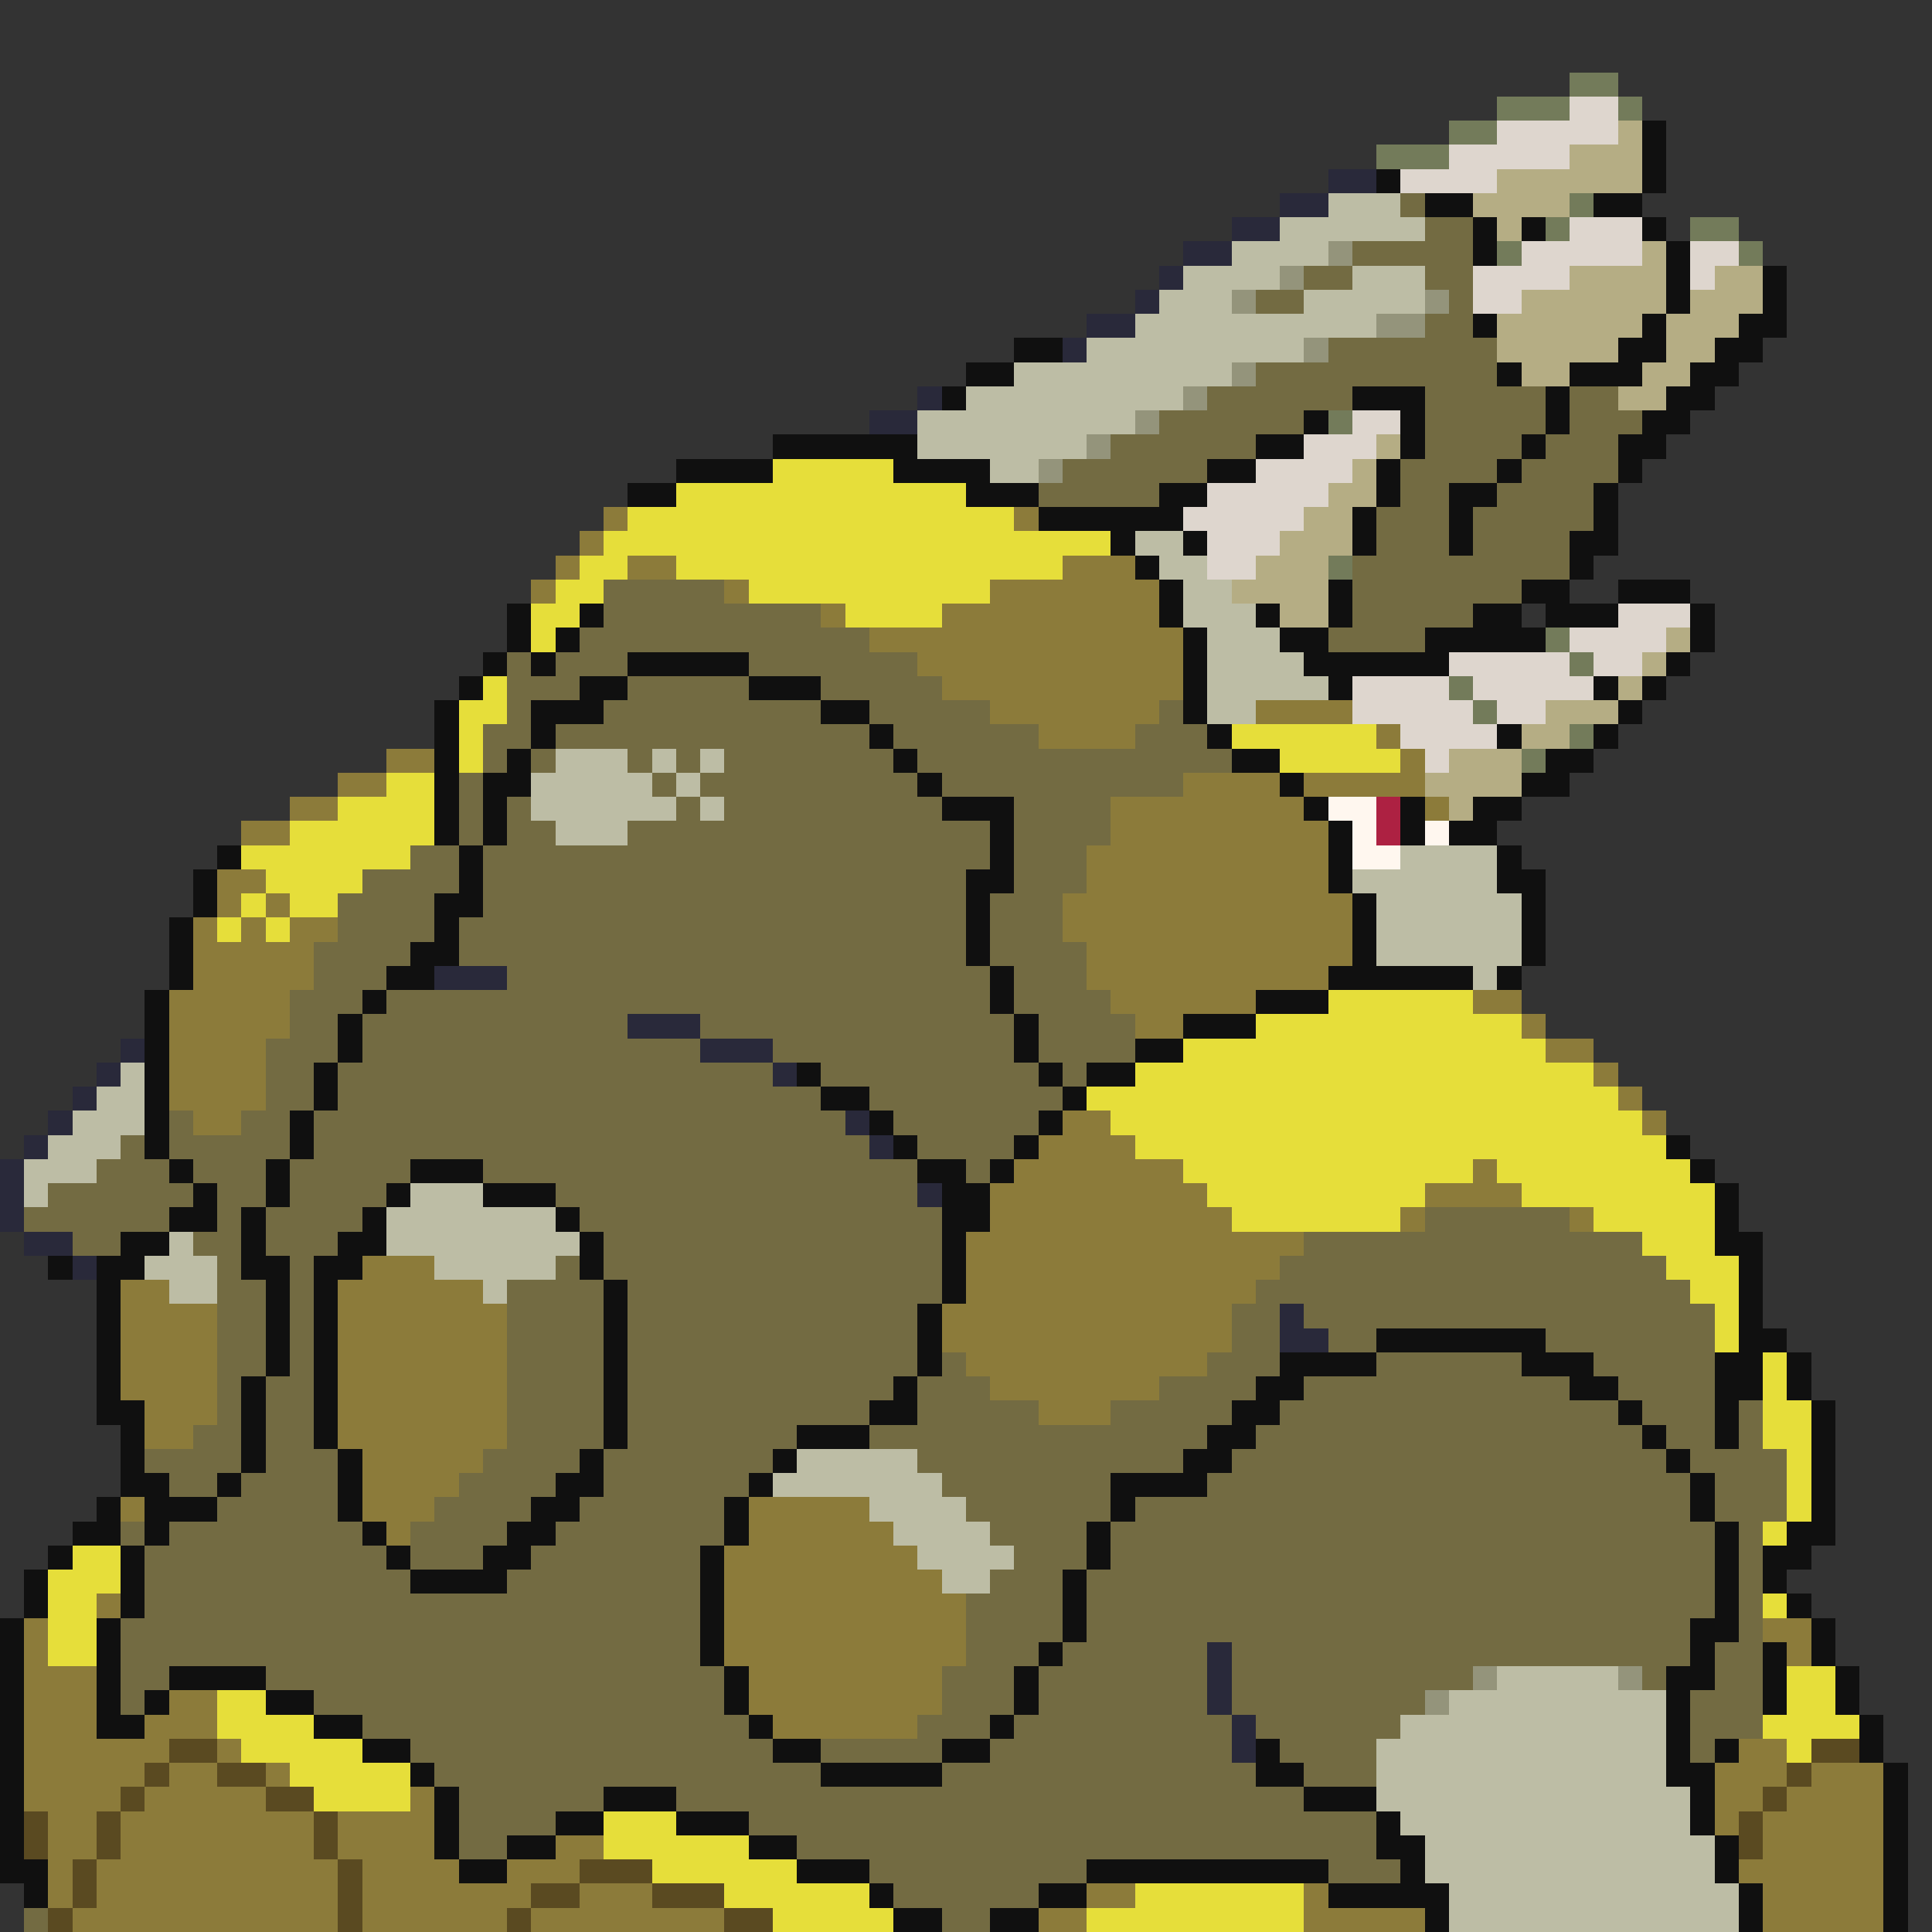 <svg xmlns="http://www.w3.org/2000/svg" viewBox="0 -0.5 80 80" shape-rendering="crispEdges">
<rect x="0" y="-0.5" width="80" height="80" fill="#333333" stroke="none"/>
<path stroke="#737b5a" d="M65 3h2M62 4h3M67 4h1M60 5h2M57 6h3M65 8h1M64 9h1M70 9h2M62 10h1M72 10h1M55 17h1M55 23h1M64 26h1M65 27h1M60 28h1M61 29h1M65 30h1M63 31h1" />
<path stroke="#ded6ce" d="M65 4h2M62 5h5M60 6h5M58 7h4M65 9h3M63 10h5M70 10h2M61 11h4M70 11h1M61 12h2M56 17h2M54 18h3M52 19h4M50 20h5M49 21h5M50 22h3M50 23h2M67 25h3M65 26h4M60 27h5M66 27h2M56 28h4M61 28h5M56 29h5M62 29h2M58 30h4M59 31h1" />
<path stroke="#b5ad84" d="M67 5h1M65 6h3M62 7h6M61 8h4M62 9h1M68 10h1M65 11h4M71 11h2M63 12h6M70 12h3M62 13h6M69 13h3M62 14h5M69 14h2M63 15h2M68 15h2M67 16h2M57 18h1M56 19h1M55 20h2M54 21h2M53 22h3M52 23h3M51 24h4M53 25h2M69 26h1M68 27h1M67 28h1M64 29h3M63 30h2M60 31h3M59 32h4M60 33h1" />
<path stroke="#101010" d="M68 5h1M68 6h1M57 7h1M68 7h1M59 8h2M66 8h2M61 9h1M63 9h1M68 9h1M61 10h1M69 10h1M69 11h1M73 11h1M69 12h1M73 12h1M61 13h1M68 13h1M72 13h2M42 14h2M67 14h2M71 14h2M40 15h2M62 15h1M65 15h3M70 15h2M39 16h1M56 16h3M64 16h1M69 16h2M54 17h1M58 17h1M64 17h1M68 17h2M32 18h6M52 18h2M58 18h1M63 18h1M67 18h2M28 19h4M37 19h4M50 19h2M57 19h1M62 19h1M67 19h1M26 20h2M40 20h3M48 20h2M57 20h1M60 20h2M66 20h1M43 21h6M56 21h1M60 21h1M66 21h1M46 22h1M49 22h1M56 22h1M60 22h1M65 22h2M47 23h1M65 23h1M48 24h1M55 24h1M63 24h2M67 24h3M21 25h1M24 25h1M48 25h1M52 25h1M55 25h1M61 25h2M64 25h3M70 25h1M21 26h1M23 26h1M49 26h1M53 26h2M59 26h5M70 26h1M20 27h1M22 27h1M26 27h5M49 27h1M54 27h6M69 27h1M19 28h1M24 28h2M31 28h3M49 28h1M55 28h1M66 28h1M68 28h1M18 29h1M22 29h3M34 29h2M49 29h1M67 29h1M18 30h1M22 30h1M36 30h1M50 30h1M62 30h1M66 30h1M18 31h1M21 31h1M37 31h1M51 31h2M64 31h2M18 32h1M20 32h2M38 32h1M53 32h1M63 32h2M18 33h1M20 33h1M39 33h3M54 33h1M58 33h1M61 33h2M18 34h1M20 34h1M41 34h1M55 34h1M58 34h1M60 34h2M9 35h1M19 35h1M41 35h1M55 35h1M62 35h1M8 36h1M19 36h1M40 36h2M55 36h1M62 36h2M8 37h1M18 37h2M40 37h1M56 37h1M63 37h1M7 38h1M18 38h1M40 38h1M56 38h1M63 38h1M7 39h1M17 39h2M40 39h1M56 39h1M63 39h1M7 40h1M16 40h2M41 40h1M55 40h6M62 40h1M6 41h1M15 41h1M41 41h1M52 41h3M6 42h1M14 42h1M42 42h1M49 42h3M6 43h1M14 43h1M42 43h1M47 43h2M6 44h1M13 44h1M33 44h1M43 44h1M45 44h2M6 45h1M13 45h1M34 45h2M44 45h1M6 46h1M12 46h1M36 46h1M43 46h1M6 47h1M12 47h1M37 47h1M42 47h1M69 47h1M7 48h1M11 48h1M17 48h3M38 48h2M41 48h1M70 48h1M8 49h1M11 49h1M16 49h1M20 49h3M39 49h2M71 49h1M7 50h2M10 50h1M15 50h1M23 50h1M39 50h2M71 50h1M5 51h2M10 51h1M14 51h2M24 51h1M39 51h1M71 51h2M2 52h1M4 52h2M10 52h2M13 52h2M24 52h1M39 52h1M72 52h1M4 53h1M11 53h1M13 53h1M25 53h1M39 53h1M72 53h1M4 54h1M11 54h1M13 54h1M25 54h1M38 54h1M72 54h1M4 55h1M11 55h1M13 55h1M25 55h1M38 55h1M57 55h7M72 55h2M4 56h1M11 56h1M13 56h1M25 56h1M38 56h1M53 56h4M63 56h3M71 56h2M74 56h1M4 57h1M10 57h1M13 57h1M25 57h1M37 57h1M52 57h2M65 57h2M71 57h2M74 57h1M4 58h2M10 58h1M13 58h1M25 58h1M36 58h2M51 58h2M67 58h1M71 58h1M75 58h1M5 59h1M10 59h1M13 59h1M25 59h1M33 59h3M50 59h2M68 59h1M71 59h1M75 59h1M5 60h1M10 60h1M14 60h1M24 60h1M32 60h1M49 60h2M69 60h1M75 60h1M5 61h2M9 61h1M14 61h1M23 61h2M31 61h1M46 61h4M70 61h1M75 61h1M4 62h1M6 62h3M14 62h1M22 62h2M30 62h1M46 62h1M70 62h1M75 62h1M3 63h2M6 63h1M15 63h1M21 63h2M30 63h1M45 63h1M71 63h1M74 63h2M2 64h1M5 64h1M16 64h1M20 64h2M29 64h1M45 64h1M71 64h1M73 64h2M1 65h1M5 65h1M17 65h4M29 65h1M44 65h1M71 65h1M73 65h1M1 66h1M5 66h1M29 66h1M44 66h1M71 66h1M74 66h1M0 67h1M4 67h1M29 67h1M44 67h1M70 67h2M75 67h1M0 68h1M4 68h1M29 68h1M43 68h1M70 68h1M73 68h1M75 68h1M0 69h1M4 69h1M7 69h4M30 69h1M42 69h1M69 69h2M73 69h1M76 69h1M0 70h1M4 70h1M6 70h1M11 70h2M30 70h1M42 70h1M69 70h1M73 70h1M76 70h1M0 71h1M4 71h2M13 71h2M31 71h1M41 71h1M69 71h1M77 71h1M0 72h1M15 72h2M32 72h2M39 72h2M52 72h1M69 72h1M71 72h1M77 72h1M0 73h1M17 73h1M34 73h5M52 73h2M69 73h2M78 73h1M0 74h1M18 74h1M25 74h3M54 74h3M70 74h1M78 74h1M0 75h1M18 75h1M23 75h2M28 75h3M57 75h1M70 75h1M78 75h1M0 76h1M18 76h1M21 76h2M31 76h2M57 76h2M71 76h1M78 76h1M0 77h2M19 77h2M33 77h3M45 77h10M58 77h1M71 77h1M78 77h1M1 78h1M36 78h1M43 78h2M55 78h5M72 78h1M78 78h1M37 79h2M41 79h2M59 79h1M72 79h1M78 79h1" />
<path stroke="#29293a" d="M55 7h2M53 8h2M51 9h2M49 10h2M48 11h1M47 12h1M45 13h2M44 14h1M38 16h1M36 17h2M18 40h3M26 42h3M5 43h1M29 43h3M4 44h1M32 44h1M3 45h1M2 46h1M35 46h1M1 47h1M36 47h1M0 48h1M0 49h1M38 49h1M0 50h1M1 51h2M3 52h1M53 54h1M53 55h2M50 68h1M50 69h1M50 70h1M51 71h1M51 72h1" />
<path stroke="#bdbda5" d="M55 8h3M53 9h6M51 10h4M49 11h4M56 11h3M48 12h3M54 12h5M47 13h10M45 14h9M42 15h9M40 16h9M38 17h9M38 18h7M41 19h2M47 22h2M48 23h2M49 24h2M49 25h3M50 26h3M50 27h4M50 28h5M50 29h2M23 31h3M27 31h1M29 31h1M22 32h5M28 32h1M22 33h6M29 33h1M23 34h3M58 35h4M56 36h6M57 37h6M57 38h6M57 39h6M61 40h1M5 44h1M4 45h2M3 46h3M2 47h3M1 48h3M1 49h1M17 49h3M16 50h7M7 51h1M16 51h8M6 52h3M18 52h5M7 53h2M20 53h1M33 60h5M32 61h7M36 62h4M37 63h4M38 64h4M39 65h2M62 69h5M60 70h9M58 71h11M57 72h12M57 73h12M57 74h13M58 75h12M59 76h12M59 77h12M60 78h12M60 79h12" />
<path stroke="#736b42" d="M58 8h1M59 9h2M56 10h5M54 11h2M59 11h2M52 12h2M60 12h1M59 13h2M55 14h7M52 15h10M50 16h6M59 16h5M65 16h2M48 17h6M59 17h5M65 17h3M46 18h6M59 18h4M64 18h3M44 19h6M58 19h4M63 19h4M43 20h5M58 20h2M62 20h4M57 21h3M61 21h5M57 22h3M61 22h4M56 23h9M25 24h5M56 24h7M25 25h9M56 25h5M24 26h12M55 26h4M21 27h1M23 27h3M31 27h7M21 28h3M26 28h5M34 28h5M21 29h1M25 29h9M36 29h5M48 29h1M20 30h2M23 30h13M37 30h6M47 30h3M20 31h1M22 31h1M26 31h1M28 31h1M30 31h7M38 31h13M19 32h1M27 32h1M29 32h9M39 32h10M19 33h1M21 33h1M28 33h1M30 33h9M42 33h4M19 34h1M21 34h2M26 34h15M42 34h4M17 35h2M20 35h21M42 35h3M15 36h4M20 36h20M42 36h3M14 37h4M20 37h20M41 37h3M14 38h4M19 38h21M41 38h3M13 39h4M19 39h21M41 39h4M13 40h3M21 40h20M42 40h3M12 41h3M16 41h25M42 41h4M12 42h2M15 42h11M29 42h13M43 42h4M11 43h3M15 43h14M32 43h10M43 43h4M11 44h2M14 44h18M34 44h9M44 44h1M11 45h2M14 45h20M36 45h8M7 46h1M10 46h2M13 46h22M37 46h6M5 47h1M7 47h5M13 47h23M38 47h4M4 48h3M8 48h3M12 48h5M20 48h18M40 48h1M2 49h6M9 49h2M12 49h4M23 49h15M1 50h6M9 50h1M11 50h4M24 50h15M59 50h6M3 51h2M8 51h2M11 51h3M25 51h14M54 51h14M9 52h1M12 52h1M23 52h1M25 52h14M53 52h16M9 53h2M12 53h1M21 53h4M26 53h13M52 53h18M9 54h2M12 54h1M21 54h4M26 54h12M51 54h2M54 54h17M9 55h2M12 55h1M21 55h4M26 55h12M51 55h2M55 55h2M64 55h7M9 56h2M12 56h1M21 56h4M26 56h12M39 56h1M50 56h3M57 56h6M66 56h5M9 57h1M11 57h2M21 57h4M26 57h11M38 57h3M48 57h4M54 57h11M67 57h4M9 58h1M11 58h2M21 58h4M26 58h10M38 58h5M46 58h5M53 58h14M68 58h3M72 58h1M8 59h2M11 59h2M21 59h4M26 59h7M36 59h14M52 59h16M69 59h2M72 59h1M6 60h4M11 60h3M20 60h4M25 60h7M38 60h11M51 60h18M70 60h4M7 61h2M10 61h4M19 61h4M25 61h6M39 61h7M50 61h20M71 61h3M9 62h5M18 62h4M24 62h6M40 62h6M47 62h23M71 62h3M5 63h1M7 63h8M17 63h4M23 63h7M41 63h4M46 63h25M72 63h1M6 64h10M17 64h3M22 64h7M42 64h3M46 64h25M72 64h1M6 65h11M21 65h8M41 65h3M45 65h26M72 65h1M6 66h23M40 66h4M45 66h26M72 66h1M5 67h24M40 67h4M45 67h25M72 67h1M5 68h24M40 68h3M44 68h6M51 68h19M71 68h2M5 69h2M11 69h19M39 69h3M43 69h7M51 69h10M68 69h1M71 69h2M5 70h1M13 70h17M39 70h3M43 70h7M51 70h8M70 70h3M15 71h16M38 71h3M42 71h9M52 71h6M70 71h3M17 72h15M34 72h5M41 72h10M53 72h4M70 72h1M18 73h16M39 73h13M54 73h3M19 74h6M28 74h26M19 75h4M31 75h26M19 76h2M33 76h24M36 77h9M55 77h3M37 78h6M1 79h1M39 79h2" />
<path stroke="#94947b" d="M55 10h1M53 11h1M51 12h1M59 12h1M57 13h2M54 14h1M51 15h1M49 16h1M47 17h1M45 18h1M43 19h1M61 69h1M67 69h1M59 70h1" />
<path stroke="#e6de3a" d="M32 19h5M28 20h12M26 21h16M25 22h21M24 23h2M28 23h16M23 24h2M31 24h10M22 25h2M35 25h4M22 26h1M20 28h1M19 29h2M19 30h1M51 30h6M19 31h1M53 31h5M16 32h2M14 33h4M12 34h6M10 35h7M11 36h4M10 37h1M12 37h2M9 38h1M11 38h1M55 41h6M52 42h11M49 43h15M47 44h19M45 45h22M46 46h22M47 47h22M49 48h12M62 48h8M50 49h9M63 49h8M51 50h7M66 50h5M68 51h3M69 52h3M70 53h2M71 54h1M71 55h1M73 56h1M73 57h1M73 58h2M73 59h2M74 60h1M74 61h1M74 62h1M73 63h1M3 64h2M2 65h3M2 66h2M73 66h1M2 67h2M2 68h2M74 69h2M9 70h2M74 70h2M9 71h4M73 71h4M10 72h5M74 72h1M12 73h5M13 74h4M25 75h3M25 76h6M27 77h6M30 78h6M47 78h7M32 79h5M45 79h9" />
<path stroke="#8c7b3a" d="M25 21h1M42 21h1M24 22h1M23 23h1M26 23h2M44 23h3M22 24h1M30 24h1M41 24h7M34 25h1M39 25h9M36 26h13M38 27h11M39 28h10M41 29h7M52 29h4M43 30h4M57 30h1M16 31h2M58 31h1M14 32h2M49 32h4M54 32h5M12 33h2M46 33h8M59 33h1M10 34h2M46 34h9M45 35h10M9 36h2M45 36h10M9 37h1M11 37h1M44 37h12M8 38h1M10 38h1M12 38h2M44 38h12M8 39h5M45 39h11M8 40h5M45 40h10M7 41h5M46 41h6M61 41h2M7 42h5M47 42h2M63 42h1M7 43h4M64 43h2M7 44h4M66 44h1M7 45h4M67 45h1M8 46h2M44 46h2M68 46h1M43 47h4M42 48h7M61 48h1M41 49h9M59 49h4M41 50h10M58 50h1M65 50h1M40 51h14M15 52h3M40 52h13M5 53h2M14 53h6M40 53h12M5 54h4M14 54h7M39 54h12M5 55h4M14 55h7M39 55h12M5 56h4M14 56h7M40 56h10M5 57h4M14 57h7M41 57h7M6 58h3M14 58h7M43 58h3M6 59h2M14 59h7M15 60h5M15 61h4M5 62h1M15 62h3M31 62h5M16 63h1M31 63h6M30 64h8M30 65h9M4 66h1M30 66h10M1 67h1M30 67h10M73 67h2M1 68h1M30 68h10M74 68h1M1 69h3M31 69h8M1 70h3M7 70h2M31 70h8M1 71h3M6 71h3M32 71h6M1 72h6M9 72h1M72 72h2M1 73h5M7 73h2M11 73h1M71 73h3M75 73h3M1 74h4M6 74h5M17 74h1M71 74h2M74 74h4M2 75h2M5 75h8M14 75h4M71 75h1M73 75h5M2 76h2M5 76h8M14 76h4M23 76h2M73 76h5M2 77h1M4 77h10M15 77h4M21 77h3M72 77h6M2 78h1M4 78h10M15 78h7M24 78h3M45 78h2M54 78h1M73 78h5M3 79h11M15 79h6M22 79h8M43 79h2M54 79h5M73 79h5" />
<path stroke="#fff7ef" d="M55 33h2M56 34h1M59 34h1M56 35h2" />
<path stroke="#ad2142" d="M57 33h1M57 34h1" />
<path stroke="#5a4a21" d="M7 72h2M75 72h2M6 73h1M9 73h2M74 73h1M5 74h1M11 74h2M73 74h1M1 75h1M4 75h1M13 75h1M72 75h1M1 76h1M4 76h1M13 76h1M72 76h1M3 77h1M14 77h1M24 77h3M3 78h1M14 78h1M22 78h2M27 78h3M2 79h1M14 79h1M21 79h1M30 79h2" />
</svg>